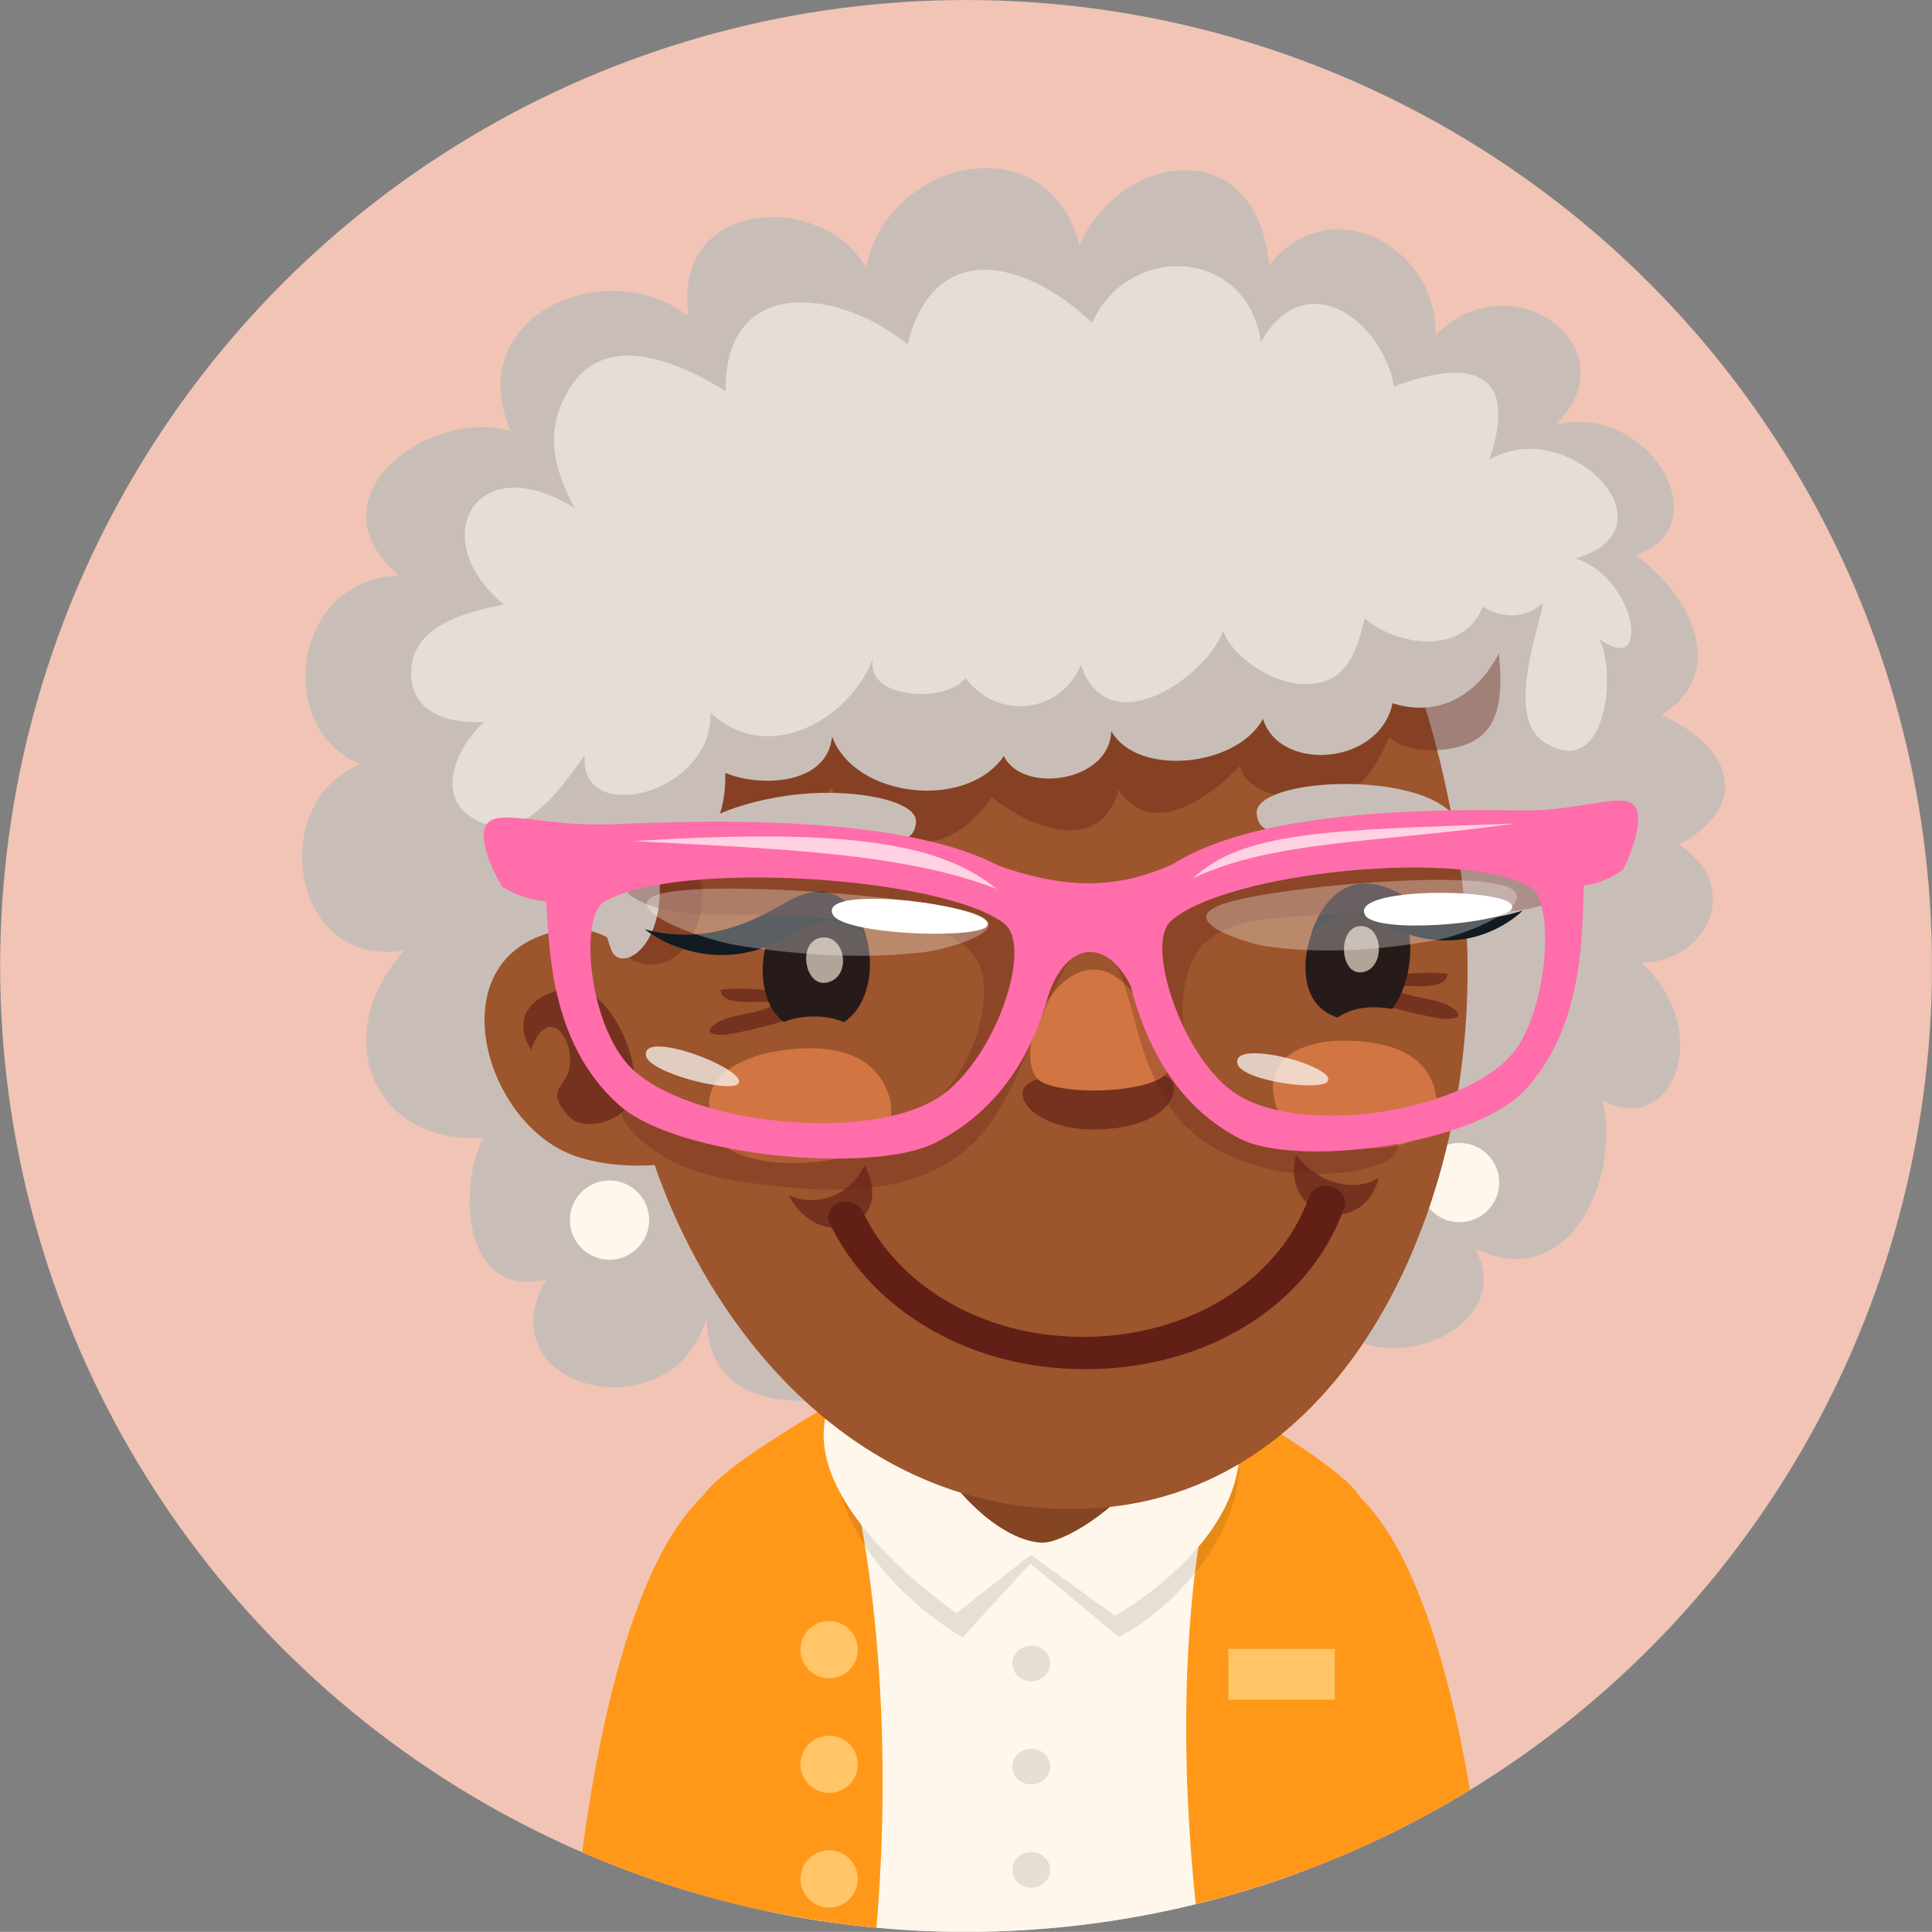 <?xml version="1.0" encoding="iso-8859-1"?>
<!-- Generator: Adobe Illustrator 16.0.0, SVG Export Plug-In . SVG Version: 6.00 Build 0)  -->
<!DOCTYPE svg PUBLIC "-//W3C//DTD SVG 1.1//EN" "http://www.w3.org/Graphics/SVG/1.1/DTD/svg11.dtd">
<svg version="1.1" xmlns="http://www.w3.org/2000/svg" xmlns:xlink="http://www.w3.org/1999/xlink" x="0px" y="0px"
	 width="66.005px" height="66.001px" viewBox="0 0 66.005 66.001" style="enable-background:new 0 0 66.005 66.001;"
	 xml:space="preserve">
<rect x="0" y="0" width="66.005" height="66.001" fill="#808080" stroke="none"/>
<g id="Layer_54">
	<g>
		<defs>
			<circle id="SVGID_1_" cx="33.005" cy="33.001" r="33"/>
		</defs>
		<clipPath id="SVGID_2_">
			<use xlink:href="#SVGID_1_"  style="overflow:visible;"/>
		</clipPath>
		<rect style="clip-path:url(#SVGID_2_);fill:#F1C4B5;" width="66" height="65.998"/>
		<path style="clip-path:url(#SVGID_2_);fill:#FF9819;" d="M46.145,50.872l-3.756,2.963c0.992,1.259,2.457,7.311,2.881,12.163h5.567
			C50.466,61.686,49.235,53.322,46.145,50.872z"/>
		<path style="clip-path:url(#SVGID_2_);fill:#FF9819;" d="M24.287,50.872c-3.091,2.45-4.322,10.813-4.692,15.126h5.567
			c0.424-4.853,1.889-10.904,2.881-12.163L24.287,50.872z"/>
		<path style="clip-path:url(#SVGID_2_);fill:#FFF7EB;" d="M42.315,48.403c-4.861-2.469-11.239-1.618-14.472,0.369
			c-5.519,3.394-2.672,7.041-1.457,17.226h17.665C45.334,57.416,47.795,51.186,42.315,48.403z"/>
		<path style="clip-path:url(#SVGID_2_);fill:#FF9819;" d="M46.526,51.255c-0.41-1.009-4.47-3.289-4.47-3.289
			c-2.17,6.671-1.526,14.388-1.102,18.032h5.502C46.688,57.627,46.873,52.109,46.526,51.255z"/>
		<path style="clip-path:url(#SVGID_2_);fill:#FF9819;" d="M28.408,47.966c0,0-4.061,2.28-4.471,3.289
			c-0.347,0.854-0.161,6.372,0.07,14.743h5.925C30.287,62.056,30.468,54.297,28.408,47.966z"/>
		<path style="opacity:0.1;clip-path:url(#SVGID_2_);" d="M28.706,51.006c0.942,3.149,4.183,4.933,4.183,4.933l2.308-2.522
			l3.03,2.506c2.068-1.063,4.068-3.602,4.102-5.722C42.351,48.676,27.768,47.854,28.706,51.006z"/>
		<path style="clip-path:url(#SVGID_2_);fill:#FFF7EB;" d="M28.743,47.259c-2.58,3.469,3.938,7.85,3.938,7.85l2.534-1.992
			l2.877,2.083c0,0,5.901-3.243,3.809-7.591C40.02,43.698,31.342,43.769,28.743,47.259z"/>
		<path style="clip-path:url(#SVGID_2_);fill:#854422;" d="M33.79,43.124c-1.497,0.414-2.491,2.207-2.595,4.054
			c-0.129,2.337,2.547,5.462,4.404,5.526c1.4,0.033,7.347-4.324,3.169-8.563C37.568,42.923,35.225,42.728,33.79,43.124z"/>
		<ellipse style="clip-path:url(#SVGID_2_);fill:#E6DED4;" cx="35.232" cy="56.83" rx="0.646" ry="0.61"/>
		<ellipse style="clip-path:url(#SVGID_2_);fill:#E6DED4;" cx="35.232" cy="60.356" rx="0.646" ry="0.609"/>
		<ellipse style="clip-path:url(#SVGID_2_);fill:#E6DED4;" cx="35.232" cy="63.882" rx="0.646" ry="0.609"/>
		<circle style="clip-path:url(#SVGID_2_);fill:#FFC566;" cx="28.326" cy="56.36" r="0.979"/>
		<circle style="clip-path:url(#SVGID_2_);fill:#FFC566;" cx="28.326" cy="60.276" r="0.979"/>
		<circle style="clip-path:url(#SVGID_2_);fill:#FFC566;" cx="28.326" cy="64.192" r="0.979"/>
		<rect x="41.966" y="56.335" style="clip-path:url(#SVGID_2_);fill:#FFC566;" width="3.636" height="1.736"/>
		<path style="clip-path:url(#SVGID_2_);fill:#C9BEB7;" d="M56.76,24.43c0.45-0.278,0.764-0.603,0.963-0.954
			c0.836-1.479-0.336-3.443-1.841-4.501c2.951-1.014,0.403-5.288-2.759-4.454c2.703-2.588-1.473-5.734-4.086-3.061
			c0.127-2.971-3.582-5.082-5.677-2.385c-0.387-4.549-5.083-3.92-6.478-0.682c-1.107-4.272-6.616-2.915-7.295,0.764
			c-1.425-2.616-6.646-2.453-6.066,1.639c-2.781-2.135-7.763-0.064-6.08,3.928c-2.828-0.813-6.949,2.322-3.799,4.936
			c-3.684,0.132-4.279,5.236-1.338,6.45c-3.197,1.276-2.414,7.033,1.525,6.352c-2.57,2.767-1.22,6.626,2.676,6.416
			c-0.867,1.741-0.69,5.506,2.16,4.835c-2.181,3.764,4.313,5.348,5.469,1.327c0.091,3.397,3.734,2.771,4.367,2.784
			c2.066,0.043,3.906-1.08,5.972-1.089c3.687-0.017,9.178,3.301,11.507-1.153c1.904,1.354,5.801-0.361,4.416-2.923
			c3.296,1.593,5.002-2.579,4.349-5.067c2.419,1.305,3.856-2.387,1.329-4.703c2.3-0.028,3.482-2.666,1.275-4.029
			C59.861,27.531,59.185,25.497,56.76,24.43z"/>
		<circle style="clip-path:url(#SVGID_2_);fill:#FFF7EB;" cx="49.864" cy="40.401" r="1.354"/>
		<path style="clip-path:url(#SVGID_2_);fill:#9C552C;" d="M32.793,13.182c-7.633,1.594-12.874,12.667-11.331,22.97
			c1.158,7.71,7.234,16.114,16.202,15.355c9.155-0.777,13.561-12.203,12.248-21.691C48.487,19.497,43.478,10.946,32.793,13.182z"/>
		<path style="opacity:0.4;clip-path:url(#SVGID_2_);fill:#66241B;" d="M47.919,16.484c-1.613-0.907-3.46-1.356-5.244-1.849
			c-3.028-0.827-6.152-1.275-9.3-1.299c-2.793-0.023-5.828-0.142-8.41,1c-5.141,2.266-4.792,7.306-4.564,12.053
			c0.076,1.594-0.027,5.92,1.188,6.417c2.007,0.821,2.859-2.159,2.169-3.056c0.368,0.477,2.714-1.056,2.167-2.033
			c1.085,0.154,1.781-0.024,2.504-0.814c0.209,1.011,1.815,1.685,2.738,1.826c1.2,0.186,2.094-0.592,2.724-1.498
			c1.326,1.094,3.718,1.992,4.329-0.247c1.146,1.772,3.247,0.128,4.146-0.819c0.097,0.963,2.225,1.349,3.014,1.178
			c1.111-0.24,1.667-1.189,2.08-2.164c0.684,0.658,2.404,0.553,3.107-0.008c0.992-0.794,0.654-2.525,0.567-3.602
			C50.979,19.649,49.564,17.417,47.919,16.484z"/>
		<path style="clip-path:url(#SVGID_2_);fill:#9C552C;" d="M18.734,31.884c-3.741,1.09-2.158,6.548,0.922,7.611
			c0.99,0.339,2.035,0.373,3.041,0.287c0.019-0.029,0.038-0.06,0.057-0.093c0.44-0.72-0.24-4.709-0.482-5.46
			C21.669,32.345,20.532,31.368,18.734,31.884z"/>
		<path style="opacity:0.7;clip-path:url(#SVGID_2_);fill:#66241B;" d="M20.081,33.888c-0.851-0.381-2.948,0.35-1.934,1.986
			c0.502-1.537,1.447-0.541,1.318,0.544c-0.085,0.731-0.869,0.752-0.076,1.677c0.429,0.506,1.277,0.3,1.703,0.025
			C22.449,37.239,21.118,34.345,20.081,33.888z"/>
		<path style="clip-path:url(#SVGID_2_);fill:#C9BEB7;" d="M49.816,15.394c-2.77-2.877-6.816-4.75-10.83-5.439
			c-2.559-0.432-5.301-0.443-7.871-0.118c-4.323,0.552-9.527,2.576-10.838,6.968c-0.806,2.698-0.326,5.806-0.072,8.542
			c0.189,2.034-0.057,5.146,0.675,7.099c0.343,0.918,2.327-0.268,1.433-3.717c1.274,0.609,2.498-0.023,2.467-2.324
			c1.139,0.486,3.481,0.445,3.647-1.244c0.776,2.111,4.61,2.529,5.868,0.666c0.627,1.312,3.628,0.9,3.668-0.852
			c0.906,1.588,4.318,1.218,5.185-0.418c0.565,1.84,3.984,1.594,4.426-0.531c3.341,1.057,5.314-3.631,3.512-6.748
			C50.74,16.68,50.406,16.007,49.816,15.394z"/>
		<path style="opacity:0.7;clip-path:url(#SVGID_2_);fill:#F0EAE6;" d="M24.271,24.345c0.002,0.002,0.004,0.003,0.006,0.005
			c0-0.002,0.001-0.004,0.001-0.007C24.278,24.289,24.276,24.289,24.271,24.345z"/>
		<path style="opacity:0.7;clip-path:url(#SVGID_2_);fill:#F0EAE6;" d="M53.818,19.077c3.572-1.012-0.259-4.961-2.936-3.37
			c1.081-3.183-0.832-3.421-3.258-2.501c-0.361-2.185-2.992-4.244-4.545-1.524c-0.477-3.243-4.539-3.413-5.769-0.649
			c-2.075-2.023-5.366-3.062-6.304,0.736c-2.158-1.807-6.246-2.527-6.215,1.594c-1.739-1.081-4.219-2.092-5.406,0.025
			c-0.789,1.406-0.463,2.617,0.25,3.975c-3.357-2.123-5.154,1.022-2.428,3.284c-1.276,0.275-3.111,0.702-3.161,2.282
			c-0.046,1.4,1.241,1.806,2.5,1.742c-0.88,0.758-1.69,2.418-0.469,3.23c1.718,1.142,3.076-0.971,3.901-2.097
			c-0.215,2.454,4.368,1.348,4.297-1.455c-0.002-0.002-0.004-0.003-0.006-0.005c0.005-0.056,0.007-0.056,0.007-0.002
			c0,0.003-0.001,0.005-0.001,0.007c1.746,1.641,4.2,0.536,5.26-1.252c0.135-0.226,0.246-0.462,0.33-0.706
			c-0.509,1.458,2.405,1.702,3.124,0.77c1.063,1.445,3.224,1.249,3.941-0.446c0.909,2.739,4.252,0.45,4.864-1.157
			c0.348,0.951,1.693,1.765,2.686,1.811c1.441,0.067,1.857-0.975,2.141-2.244c1.113,0.957,3.387,1.285,4.036-0.395
			c0.716,0.409,1.425,0.415,2.067-0.133c-0.24,1.164-1.271,3.949,0.064,4.779c2.107,1.31,2.453-2.435,1.846-3.549
			C56.449,23.19,55.904,19.714,53.818,19.077z"/>
		<path style="clip-path:url(#SVGID_2_);fill:#FFF7EB;" d="M20.805,40.331c-0.748,0.01-1.346,0.627-1.336,1.369
			c0.011,0.748,0.625,1.346,1.372,1.337c0.747-0.01,1.347-0.626,1.337-1.372C22.167,40.921,21.552,40.321,20.805,40.331z"/>
		<path style="opacity:0.7;clip-path:url(#SVGID_2_);fill:#66241B;" d="M24.618,33.823c0.044,0.625,1.469,0.324,1.895,0.424
			c-0.374,0.389-1.483,0.387-1.938,0.65c-0.486,0.279-0.434,0.469,0.143,0.455c0.344-0.01,2.275-0.459,2.523-0.669
			C28.291,33.796,25.106,33.691,24.618,33.823z"/>
		<path style="opacity:0.7;clip-path:url(#SVGID_2_);fill:#66241B;" d="M49.494,34.356c-0.457-0.266-1.566-0.264-1.939-0.65
			c0.426-0.102,1.849,0.199,1.893-0.426c-0.487-0.131-3.671-0.026-2.622,0.86c0.249,0.211,2.181,0.661,2.524,0.67
			C49.926,34.823,49.979,34.636,49.494,34.356z"/>
		<path style="clip-path:url(#SVGID_2_);fill:#D17642;" d="M45.947,35.552c-1.311-0.01-3.126,0.524-2.209,2.62
			c0.491,1.118,5.631,1.927,5.331-0.647c-0.028-0.271-0.098-0.5-0.199-0.699C48.342,35.765,46.953,35.56,45.947,35.552z"/>
		<path style="clip-path:url(#SVGID_2_);fill:#D17642;" d="M30.011,36.733c-0.786-1.026-2.327-1-3.421-0.83
			c-1.422,0.225-3.277,1.115-1.861,3.166c0.754,1.09,6.48,1.033,5.64-1.632C30.279,37.155,30.156,36.927,30.011,36.733z"/>
		<path style="clip-path:url(#SVGID_2_);fill:#261B18;" d="M28.403,30.615c-2.134-0.747-3.128,3.179-1.624,4.298
			c0.642-0.252,1.422-0.248,2.057,0.006C30.159,34.054,29.99,31.167,28.403,30.615z"/>
		<path style="opacity:0.7;clip-path:url(#SVGID_2_);fill:#F0DED1;" d="M28.039,32.036c-0.873,0.158-0.505,1.941,0.396,1.465
			C29.09,33.161,28.814,31.9,28.039,32.036z"/>
		<path style="clip-path:url(#SVGID_2_);fill:#261B18;" d="M47.33,30.434c-2.123-1.353-3.994,3.614-1.633,4.328
			c0.572-0.392,1.258-0.394,1.867-0.294C48.379,33.407,48.469,31.162,47.33,30.434z"/>
		<path style="opacity:0.7;clip-path:url(#SVGID_2_);fill:#F0DED1;" d="M46.483,31.638c-0.838,0.021-0.72,1.879,0.187,1.543
			C47.325,32.935,47.228,31.62,46.483,31.638z"/>
		<path style="clip-path:url(#SVGID_2_);fill:#121B21;" d="M47.39,30.329c-1.946-0.75-2.587,1.559-2.587,1.559
			s0.943-1.162,2.271-0.421c3.007,1.68,4.949-0.361,4.949-0.361C49.638,31.904,48.436,30.735,47.39,30.329z"/>
		<path style="clip-path:url(#SVGID_2_);fill:#121B21;" d="M26.99,30.753c-0.77,0.411-2.551,1.643-4.966,0.996
			c0,0,2.333,1.932,5.19,0.07c1.252-0.817,2.363,0.125,2.363,0.125S28.996,29.673,26.99,30.753z"/>
		<path style="opacity:0.7;clip-path:url(#SVGID_2_);fill:#66241B;" d="M26.94,40.829c1.077,2.043,3.7,1.053,2.593-1.029
			C29.093,40.84,27.86,41.271,26.94,40.829z"/>
		<path style="opacity:0.7;clip-path:url(#SVGID_2_);fill:#66241B;" d="M44.284,39.444c-0.576,2.16,2.267,2.908,2.823,0.793
			C46.305,40.755,44.98,40.44,44.284,39.444z"/>
		<path style="clip-path:url(#SVGID_2_);fill:#611F16;" d="M45.512,40.554c-0.328-0.107-0.679,0.036-0.779,0.317
			c-1.039,2.915-4.162,4.827-7.798,4.803c-3.501-0.021-6.3-1.844-7.444-4.251c-0.137-0.291-0.503-0.438-0.818-0.336
			c-0.314,0.106-0.464,0.42-0.326,0.704c1.313,2.767,4.437,4.85,8.325,4.978c0.11,0.004,0.22,0.006,0.328,0.006
			c4.183,0.029,7.724-2.152,8.925-5.514C46.025,40.974,45.84,40.659,45.512,40.554z"/>
		<path style="opacity:0.7;clip-path:url(#SVGID_2_);fill:#66241B;" d="M37.577,36.97c-0.843,0.022-1.594-0.414-2.37,0.002
			c-0.781,0.412,0.162,1.7,2.394,1.611c2.22-0.086,2.806-1.273,2.379-1.708C39.484,36.37,38.51,36.947,37.577,36.97z"/>
		<path style="clip-path:url(#SVGID_2_);fill:#D17642;" d="M37.449,33.128c-1.584-0.107-2.744,2.76-2.044,3.686
			c0.491,0.648,3.972,0.581,4.496-0.193C40.093,36.337,38.963,33.23,37.449,33.128z"/>
		<path style="clip-path:url(#SVGID_2_);fill:#C9BEB7;" d="M26.865,27.187c-1.965,0.285-3.463,1.035-3.373,1.607
			c0.061,0.373,0.943-0.264,3.656-0.361c2.168-0.078,4.063,0.902,4.146-0.35C31.345,27.325,29.017,26.876,26.865,27.187z"/>
		<path style="clip-path:url(#SVGID_2_);fill:#C9BEB7;" d="M47.363,26.884c-2.15-0.312-4.479,0.139-4.429,0.896
			c0.084,1.252,1.979,0.271,4.146,0.349c2.713,0.099,2.768,0.799,2.827,0.425C49.999,27.982,49.329,27.169,47.363,26.884z"/>
		<path style="opacity:0.3;clip-path:url(#SVGID_2_);fill:#66241B;" d="M48.415,28.262c-1.546,0.075-3.087,0.31-4.585,0.7
			c-1.277,0.332-2.78,0.48-3.959,1.088c-1.088,0.559-1.544,0.926-2.855,0.867c-2.344-0.104-4.313-1.57-6.654-1.821
			c-2.438-0.262-4.93-0.556-7.335,0.101c-0.625,0.169-2.517,0.879-1.242,1.553c1.243,0.658,3.106,0.458,4.472,0.514
			c0.629,0.026,1.263,0.045,1.89,0.105c2.228,0.21,5.656-0.086,5.47,2.695c-0.129,1.91-1.364,3.867-2.916,4.222
			c-1.49,0.34-3.084,0.468-4.592,0.457c-1.154-0.01-2.267-0.236-3.316-0.726c-0.297-0.14-1.188-0.711-1.479-0.309
			c-0.495,0.684,1.314,1.826,1.787,2.042c1.085,0.493,2.237,0.643,3.414,0.771c2.904,0.319,5.896,0.176,7.547-2.491
			c0.955-1.545,1.439-3.365,2.326-4.951c1.449-2.597,2.117,0.937,2.57,2.482c0.254,0.869,0.624,1.711,1.151,2.444
			c0.937,1.299,2.78,2.006,4.325,2.082c0.951,0.047,1.926,0,2.818-0.364c0.541-0.223,0.76-0.846,0.115-1.092
			c-0.391-0.147-1.016-0.043-1.425-0.061c-0.599-0.025-1.206-0.035-1.796-0.148c-0.754-0.144-1.514-0.457-2.149-0.928
			c-0.445-0.33-0.83-0.734-1.113-1.211c-0.588-0.99-0.612-2.203-0.222-3.274c0.537-1.474,2.156-1.585,3.5-1.698
			c1.626-0.135,3.271-0.1,4.891-0.244c0.723-0.064,1.44,0.035,2.161,0.061c0.927,0.033,2.929-0.256,1.831-1.605
			C51.989,28.224,49.914,28.187,48.415,28.262z"/>
		<path style="clip-path:url(#SVGID_2_);fill:#FF6DAA;" d="M20.717,28.165c-1.918,0.057-3.555-0.479-4.007-0.094
			c-0.589,0.5,0.437,2.214,0.437,2.214s0.609,0.433,1.508,0.509c0.121,1.333,0.042,4.775,2.484,6.951
			c2.039,1.816,8.704,2.352,10.783,1.312c2.57-1.287,3.668-3.682,4.127-6.046C37.17,27.216,23.422,28.081,20.717,28.165z
			 M32.059,37.496c-2.536,1.632-9.018,0.851-10.699-1.233c-1.297-1.611-1.521-4.969-0.726-5.447
			c2.431-1.457,11.561-0.883,13.669,0.733C35.326,32.331,33.986,36.256,32.059,37.496z"/>
		<path style="clip-path:url(#SVGID_2_);fill:#FF6DAA;" d="M52.174,27.688c-2.445-0.004-14.883-0.462-13.707,5.294
			c0.48,2.349,1.538,4.709,3.895,5.922c1.905,0.977,7.909,0.248,9.699-1.627c2.145-2.248,1.977-5.688,2.049-7.021
			c0.809-0.102,1.346-0.551,1.346-0.551s0.879-1.744,0.332-2.228C55.369,27.104,53.907,27.689,52.174,27.688z M51.82,35.8
			c-1.461,2.135-7.289,3.105-9.627,1.547c-1.773-1.182-3.095-5.065-2.191-5.88c1.858-1.677,10.085-2.52,12.321-1.132
			C53.054,30.788,52.945,34.153,51.82,35.8z"/>
		<path style="opacity:0.3;clip-path:url(#SVGID_2_);fill:#FFFFFF;" d="M41.612,30.949c-1.354,0.583,1.103,1.3,1.631,1.378
			c1.835,0.271,3.913,0.144,5.866-0.218c1.025-0.19,3.23-1.126,2.596-1.692C50.817,29.626,43.107,30.308,41.612,30.949z"/>
		<path style="clip-path:url(#SVGID_2_);fill:#FFFFFF;" d="M47.656,30.609c-0.734,0.117-1.216,0.333-1.012,0.663
			c0.396,0.65,4.711,0.279,5.002-0.221C51.936,30.563,49.221,30.36,47.656,30.609z"/>
		<path style="opacity:0.7;clip-path:url(#SVGID_2_);fill:#FFFFFF;" d="M42.982,35.986c-0.463-0.021-0.785,0.075-0.703,0.364
			c0.156,0.575,2.834,0.941,3.078,0.596C45.596,36.603,43.969,36.029,42.982,35.986z"/>
		<path style="opacity:0.7;clip-path:url(#SVGID_2_);fill:#FFFFFF;" d="M22.851,35.784c-0.482-0.078-0.831-0.023-0.783,0.277
			c0.089,0.588,2.847,1.281,3.146,0.969C25.507,36.719,23.876,35.948,22.851,35.784z"/>
		<path style="opacity:0.3;clip-path:url(#SVGID_2_);fill:#FFFFFF;" d="M33.29,31.207c-1.71-0.61-10.216-1.263-11.093-0.511
			c-0.629,0.539,1.893,1.428,3.037,1.61c2.176,0.345,4.46,0.468,6.436,0.21C32.236,32.444,34.838,31.765,33.29,31.207z"/>
		<path style="clip-path:url(#SVGID_2_);fill:#FFFFFF;" d="M29.593,30.708c-0.783,0.026-1.313,0.18-1.145,0.531
			c0.333,0.696,4.895,0.863,5.265,0.406C34.08,31.194,31.263,30.656,29.593,30.708z"/>
		<path style="clip-path:url(#SVGID_2_);fill:#FF6DAA;" d="M40.084,29.513c-1.778,0.811-3.511,0.937-5.984,0.055
			c-1.868-0.666,0.98,1.216,1.197,2.188c0.216,0.97-0.111,3.936,0.541,2.17c0.651-1.768,1.957-1.878,2.789-0.253
			c0.832,1.624,0.775-2.714,1.115-3.108C40.082,30.167,41.861,28.699,40.084,29.513z"/>
		<path style="clip-path:url(#SVGID_2_);fill:#FFD1E2;" d="M21.615,28.735c5.18,0.27,9.316,0.424,12.441,1.637
			C32.02,28.691,28.509,28.314,21.615,28.735z"/>
		<path style="clip-path:url(#SVGID_2_);fill:#FFD1E2;" d="M51.734,28.138c-6.32,0.22-9.268,0.26-10.971,1.865
			C43.503,28.706,47.039,28.802,51.734,28.138z"/>
	</g>
</g>
<g id="Layer_1">
</g>
</svg>

